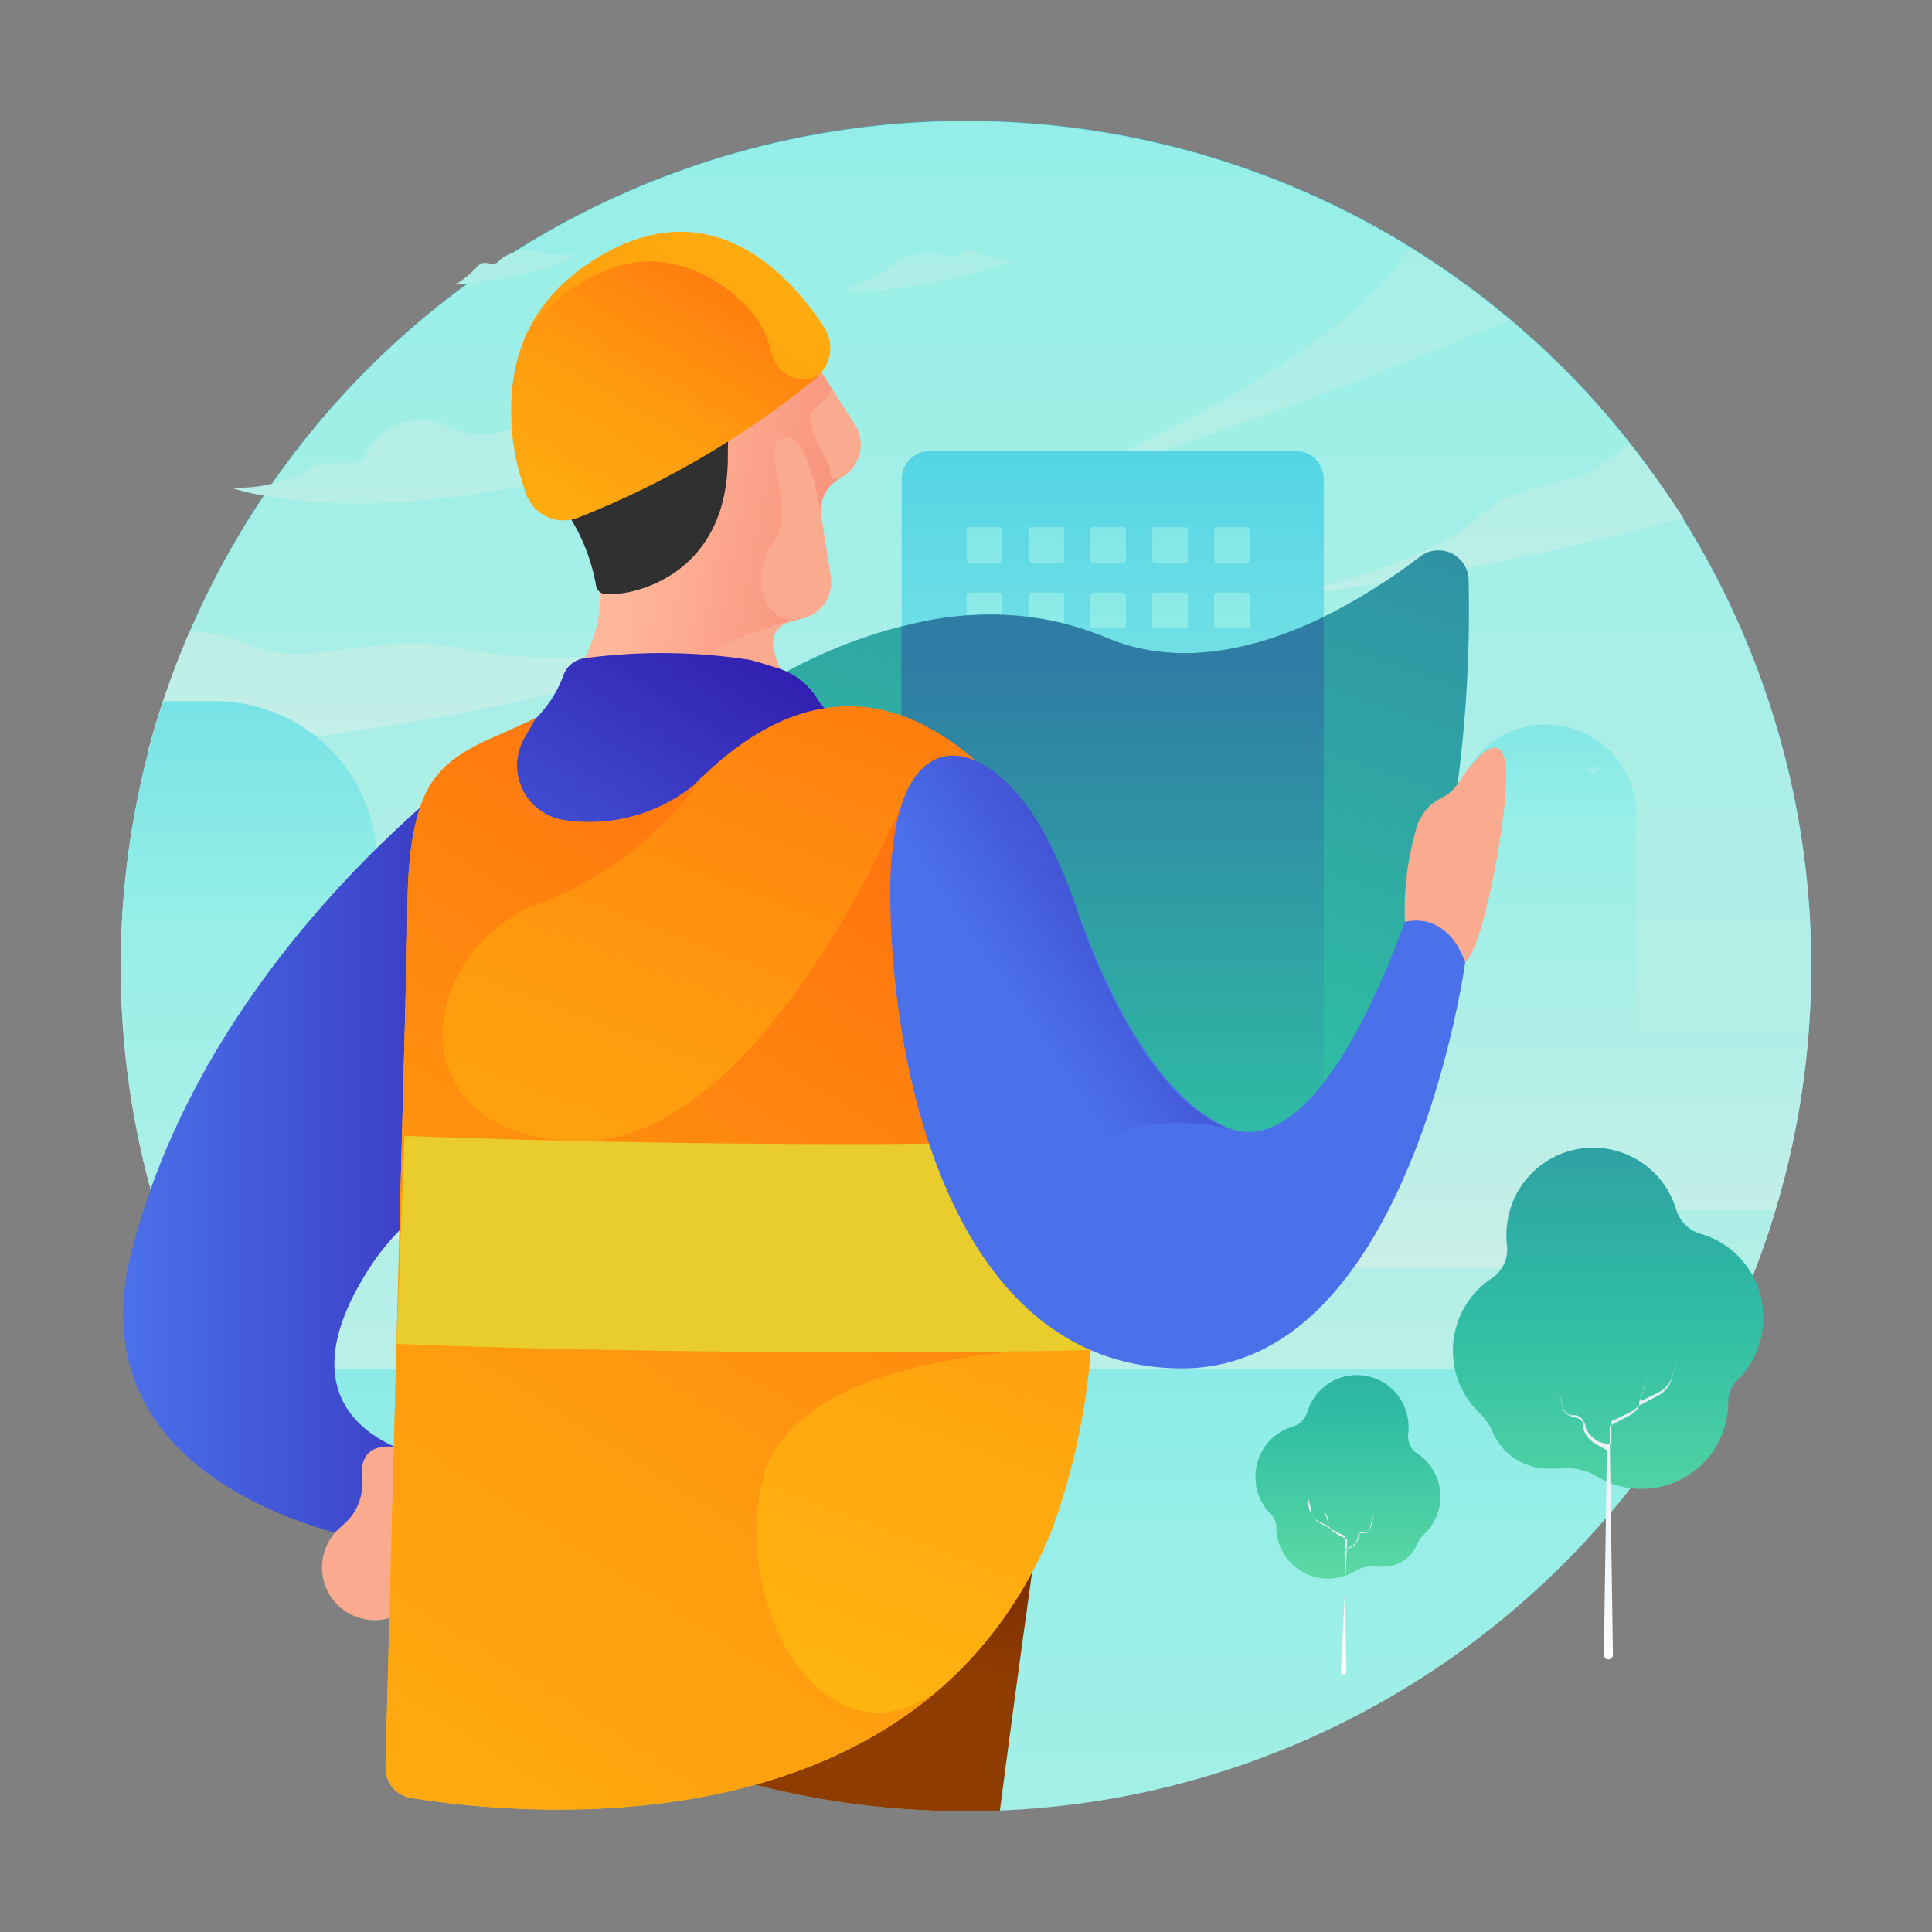<svg xmlns="http://www.w3.org/2000/svg" xmlns:xlink="http://www.w3.org/1999/xlink" viewBox="0 0 64 64"><rect x="0" y="0" width="64" height="64" fill="#808080" stroke="none"/><defs><style>.cls-1{isolation:isolate;}.cls-2{fill:url(#linear-gradient);}.cls-3{fill:url(#linear-gradient-2);}.cls-4{fill:url(#linear-gradient-3);}.cls-5{fill:url(#linear-gradient-4);}.cls-6{fill:url(#linear-gradient-5);}.cls-7{fill:url(#linear-gradient-6);}.cls-8{fill:url(#linear-gradient-7);}.cls-9{fill:url(#linear-gradient-8);}.cls-10{fill:url(#linear-gradient-9);}.cls-11{fill:url(#linear-gradient-10);}.cls-12{fill:url(#linear-gradient-11);}.cls-13{fill:url(#linear-gradient-12);}.cls-14{fill:url(#linear-gradient-13);}.cls-15{fill:url(#linear-gradient-14);}.cls-16{fill:url(#linear-gradient-15);}.cls-17{fill:url(#linear-gradient-16);}.cls-18{fill:url(#linear-gradient-17);}.cls-19{fill:url(#linear-gradient-18);}.cls-20{fill:url(#linear-gradient-19);}.cls-21{fill:url(#linear-gradient-20);}.cls-22{fill:url(#linear-gradient-21);}.cls-23{fill:url(#linear-gradient-22);}.cls-24{fill:url(#linear-gradient-23);}.cls-25{fill:url(#linear-gradient-24);}.cls-26{fill:url(#linear-gradient-25);}.cls-27{fill:url(#linear-gradient-26);}.cls-28{fill:url(#linear-gradient-27);}.cls-29{fill:url(#linear-gradient-28);}.cls-30{fill:url(#linear-gradient-29);}.cls-31{fill:url(#linear-gradient-30);}.cls-32{fill:url(#linear-gradient-31);}.cls-33{fill:url(#linear-gradient-32);}.cls-34{fill:url(#linear-gradient-33);}.cls-35{fill:url(#linear-gradient-34);}.cls-36{fill:url(#linear-gradient-35);}.cls-37{fill:url(#linear-gradient-36);}.cls-38{fill:url(#linear-gradient-37);}.cls-39{fill:url(#linear-gradient-38);}.cls-40{fill:url(#linear-gradient-39);}.cls-41{fill:url(#linear-gradient-40);}.cls-42{fill:url(#linear-gradient-41);}.cls-43{fill:url(#linear-gradient-42);}.cls-44{fill:url(#linear-gradient-43);}.cls-45{fill:url(#linear-gradient-44);}.cls-46{fill:url(#linear-gradient-45);}.cls-47{fill:url(#linear-gradient-46);}.cls-48{fill:url(#linear-gradient-47);}.cls-49{fill:url(#linear-gradient-48);}.cls-50{fill:url(#linear-gradient-49);}.cls-51{fill:url(#linear-gradient-50);}.cls-52{fill:url(#linear-gradient-51);}.cls-53{fill:url(#linear-gradient-52);}.cls-54{fill:url(#linear-gradient-53);}.cls-55{fill:url(#linear-gradient-54);}.cls-56{fill:url(#linear-gradient-55);}.cls-57{fill:url(#linear-gradient-56);}.cls-58{fill:url(#linear-gradient-57);}.cls-59{fill:url(#linear-gradient-58);}.cls-60{fill:url(#linear-gradient-59);}.cls-61{fill:url(#linear-gradient-60);}.cls-62{fill:url(#linear-gradient-61);}.cls-63{fill:url(#linear-gradient-62);}.cls-64{fill:url(#linear-gradient-63);}.cls-65{fill:url(#linear-gradient-64);}.cls-66{fill:url(#linear-gradient-65);}.cls-67{fill:url(#linear-gradient-66);}.cls-68{fill:url(#linear-gradient-67);}.cls-69{opacity:0.49;mix-blend-mode:color-burn;fill:url(#linear-gradient-68);}.cls-70{fill:url(#linear-gradient-69);}.cls-71{fill:url(#linear-gradient-70);}.cls-72{fill:url(#linear-gradient-71);}.cls-73{fill:url(#linear-gradient-72);}.cls-74{fill:url(#linear-gradient-73);}.cls-75{fill:url(#linear-gradient-74);}.cls-76{fill:#917252;}.cls-77{fill:url(#linear-gradient-75);}.cls-78{fill:url(#linear-gradient-76);}.cls-79{fill:#f9aa8f;}.cls-80{fill:url(#linear-gradient-77);}.cls-81{fill:url(#linear-gradient-78);}.cls-82{fill:url(#linear-gradient-79);}.cls-83{fill:url(#linear-gradient-80);}.cls-84{fill:#e8cd2d;}.cls-85{fill:#4b71ea;}.cls-86{fill:url(#linear-gradient-81);}.cls-87{fill:#303030;}.cls-88{fill:url(#linear-gradient-82);}.cls-89{fill:url(#linear-gradient-83);}</style><linearGradient id="linear-gradient" x1="32" y1="97.25" x2="32" y2="9.14" gradientUnits="userSpaceOnUse"><stop offset="0" stop-color="#d1efe7"/><stop offset="0.53" stop-color="#97efe7"/><stop offset="1" stop-color="#3ccbe3"/></linearGradient><linearGradient id="linear-gradient-2" y1="61.83" x2="32" y2="-43.55" xlink:href="#linear-gradient"/><linearGradient id="linear-gradient-3" x1="41.29" y1="29.11" x2="41.29" y2="-23.81" xlink:href="#linear-gradient"/><linearGradient id="linear-gradient-4" x1="48.51" y1="29.95" x2="48.51" y2="-22.06" xlink:href="#linear-gradient"/><linearGradient id="linear-gradient-5" x1="14.9" y1="34.85" x2="14.9" y2="-42.44" xlink:href="#linear-gradient"/><linearGradient id="linear-gradient-6" x1="1374.28" y1="35.09" x2="1374.28" y2="-43.58" gradientTransform="matrix(-1, 0, 0, 1, 1390.22, 0)" xlink:href="#linear-gradient"/><linearGradient id="linear-gradient-7" x1="1359.38" y1="35.09" x2="1359.38" y2="-43.57" gradientTransform="matrix(-1, 0, 0, 1, 1390.22, 0)" xlink:href="#linear-gradient"/><linearGradient id="linear-gradient-8" x1="1357.26" y1="35.09" x2="1357.26" y2="-43.57" gradientTransform="matrix(-1, 0, 0, 1, 1390.22, 0)" xlink:href="#linear-gradient"/><linearGradient id="linear-gradient-9" x1="1373.13" y1="35.09" x2="1373.13" y2="-43.57" gradientTransform="matrix(-1, 0, 0, 1, 1390.22, 0)" xlink:href="#linear-gradient"/><linearGradient id="linear-gradient-10" x1="44.41" y1="44.15" x2="44.41" y2="12.12" xlink:href="#linear-gradient"/><linearGradient id="linear-gradient-11" x1="31.4" y1="54.55" x2="31.4" y2="9.48" xlink:href="#linear-gradient"/><linearGradient id="linear-gradient-12" x1="1349.41" y1="48.77" x2="1349.41" y2="-0.28" gradientTransform="matrix(1, 0, 0, -1, -1308.6, 36.11)" xlink:href="#linear-gradient"/><linearGradient id="linear-gradient-13" x1="1351.46" y1="48.77" x2="1351.46" y2="-0.28" gradientTransform="matrix(1, 0, 0, -1, -1312.7, 36.11)" xlink:href="#linear-gradient"/><linearGradient id="linear-gradient-14" x1="1353.51" y1="48.77" x2="1353.51" y2="-0.28" gradientTransform="matrix(1, 0, 0, -1, -1316.81, 36.11)" xlink:href="#linear-gradient"/><linearGradient id="linear-gradient-15" x1="1355.56" y1="48.77" x2="1355.56" y2="-0.28" gradientTransform="matrix(1, 0, 0, -1, -1320.91, 36.11)" xlink:href="#linear-gradient"/><linearGradient id="linear-gradient-16" x1="1357.62" y1="48.77" x2="1357.62" y2="-0.28" gradientTransform="matrix(1, 0, 0, -1, -1325.01, 36.11)" xlink:href="#linear-gradient"/><linearGradient id="linear-gradient-17" x1="1349.41" y1="48.78" x2="1349.41" y2="-0.28" gradientTransform="matrix(1, 0, 0, -1, -1308.6, 40.44)" xlink:href="#linear-gradient"/><linearGradient id="linear-gradient-18" x1="1351.46" y1="48.78" x2="1351.46" y2="-0.28" gradientTransform="matrix(1, 0, 0, -1, -1312.7, 40.44)" xlink:href="#linear-gradient"/><linearGradient id="linear-gradient-19" x1="1353.51" y1="48.78" x2="1353.51" y2="-0.28" gradientTransform="matrix(1, 0, 0, -1, -1316.81, 40.44)" xlink:href="#linear-gradient"/><linearGradient id="linear-gradient-20" x1="1355.56" y1="48.78" x2="1355.56" y2="-0.28" gradientTransform="matrix(1, 0, 0, -1, -1320.91, 40.44)" xlink:href="#linear-gradient"/><linearGradient id="linear-gradient-21" x1="1357.62" y1="48.78" x2="1357.62" y2="-0.28" gradientTransform="matrix(1, 0, 0, -1, -1325.01, 40.44)" xlink:href="#linear-gradient"/><linearGradient id="linear-gradient-22" x1="1349.41" y1="48.77" x2="1349.41" y2="-0.28" gradientTransform="matrix(1, 0, 0, -1, -1308.6, 44.76)" xlink:href="#linear-gradient"/><linearGradient id="linear-gradient-23" x1="1351.46" y1="48.77" x2="1351.46" y2="-0.28" gradientTransform="matrix(1, 0, 0, -1, -1312.7, 44.76)" xlink:href="#linear-gradient"/><linearGradient id="linear-gradient-24" x1="1353.51" y1="48.77" x2="1353.51" y2="-0.28" gradientTransform="matrix(1, 0, 0, -1, -1316.81, 44.76)" xlink:href="#linear-gradient"/><linearGradient id="linear-gradient-25" x1="1355.56" y1="48.77" x2="1355.56" y2="-0.28" gradientTransform="matrix(1, 0, 0, -1, -1320.91, 44.76)" xlink:href="#linear-gradient"/><linearGradient id="linear-gradient-26" x1="1357.62" y1="48.77" x2="1357.62" y2="-0.28" gradientTransform="matrix(1, 0, 0, -1, -1325.01, 44.76)" xlink:href="#linear-gradient"/><linearGradient id="linear-gradient-27" x1="1349.41" y1="48.78" x2="1349.41" y2="-0.28" gradientTransform="matrix(1, 0, 0, -1, -1308.6, 49.08)" xlink:href="#linear-gradient"/><linearGradient id="linear-gradient-28" x1="1351.46" y1="48.78" x2="1351.46" y2="-0.28" gradientTransform="matrix(1, 0, 0, -1, -1312.7, 49.08)" xlink:href="#linear-gradient"/><linearGradient id="linear-gradient-29" x1="1353.51" y1="48.78" x2="1353.51" y2="-0.28" gradientTransform="matrix(1, 0, 0, -1, -1316.81, 49.08)" xlink:href="#linear-gradient"/><linearGradient id="linear-gradient-30" x1="1355.56" y1="48.78" x2="1355.56" y2="-0.28" gradientTransform="matrix(1, 0, 0, -1, -1320.91, 49.08)" xlink:href="#linear-gradient"/><linearGradient id="linear-gradient-31" x1="1357.62" y1="48.78" x2="1357.62" y2="-0.28" gradientTransform="matrix(1, 0, 0, -1, -1325.01, 49.08)" xlink:href="#linear-gradient"/><linearGradient id="linear-gradient-32" x1="1349.41" y1="48.78" x2="1349.41" y2="-0.28" gradientTransform="matrix(1, 0, 0, -1, -1308.6, 53.4)" xlink:href="#linear-gradient"/><linearGradient id="linear-gradient-33" x1="1351.46" y1="48.78" x2="1351.46" y2="-0.28" gradientTransform="matrix(1, 0, 0, -1, -1312.7, 53.4)" xlink:href="#linear-gradient"/><linearGradient id="linear-gradient-34" x1="1353.51" y1="48.78" x2="1353.51" y2="-0.28" gradientTransform="matrix(1, 0, 0, -1, -1316.81, 53.4)" xlink:href="#linear-gradient"/><linearGradient id="linear-gradient-35" x1="1355.56" y1="48.78" x2="1355.56" y2="-0.28" gradientTransform="matrix(1, 0, 0, -1, -1320.91, 53.4)" xlink:href="#linear-gradient"/><linearGradient id="linear-gradient-36" x1="1357.62" y1="48.78" x2="1357.62" y2="-0.28" gradientTransform="matrix(1, 0, 0, -1, -1325.01, 53.4)" xlink:href="#linear-gradient"/><linearGradient id="linear-gradient-37" x1="1349.41" y1="48.78" x2="1349.41" y2="-0.28" gradientTransform="matrix(1, 0, 0, -1, -1308.6, 57.73)" xlink:href="#linear-gradient"/><linearGradient id="linear-gradient-38" x1="1351.46" y1="48.78" x2="1351.46" y2="-0.28" gradientTransform="matrix(1, 0, 0, -1, -1312.7, 57.73)" xlink:href="#linear-gradient"/><linearGradient id="linear-gradient-39" x1="1353.51" y1="48.78" x2="1353.51" y2="-0.28" gradientTransform="matrix(1, 0, 0, -1, -1316.81, 57.73)" xlink:href="#linear-gradient"/><linearGradient id="linear-gradient-40" x1="1355.56" y1="48.78" x2="1355.56" y2="-0.28" gradientTransform="matrix(1, 0, 0, -1, -1320.91, 57.73)" xlink:href="#linear-gradient"/><linearGradient id="linear-gradient-41" x1="1357.62" y1="48.78" x2="1357.62" y2="-0.28" gradientTransform="matrix(1, 0, 0, -1, -1325.01, 57.73)" xlink:href="#linear-gradient"/><linearGradient id="linear-gradient-42" x1="1349.41" y1="48.78" x2="1349.41" y2="-0.28" gradientTransform="matrix(1, 0, 0, -1, -1308.6, 62.05)" xlink:href="#linear-gradient"/><linearGradient id="linear-gradient-43" x1="1351.46" y1="48.78" x2="1351.46" y2="-0.28" gradientTransform="matrix(1, 0, 0, -1, -1312.7, 62.05)" xlink:href="#linear-gradient"/><linearGradient id="linear-gradient-44" x1="1353.51" y1="48.78" x2="1353.51" y2="-0.28" gradientTransform="matrix(1, 0, 0, -1, -1316.81, 62.05)" xlink:href="#linear-gradient"/><linearGradient id="linear-gradient-45" x1="1355.56" y1="48.78" x2="1355.56" y2="-0.28" gradientTransform="matrix(1, 0, 0, -1, -1320.91, 62.05)" xlink:href="#linear-gradient"/><linearGradient id="linear-gradient-46" x1="1357.62" y1="48.78" x2="1357.62" y2="-0.28" gradientTransform="matrix(1, 0, 0, -1, -1325.01, 62.05)" xlink:href="#linear-gradient"/><linearGradient id="linear-gradient-47" x1="1349.41" y1="48.78" x2="1349.41" y2="-0.28" gradientTransform="matrix(1, 0, 0, -1, -1308.6, 66.37)" xlink:href="#linear-gradient"/><linearGradient id="linear-gradient-48" x1="1351.46" y1="48.78" x2="1351.46" y2="-0.28" gradientTransform="matrix(1, 0, 0, -1, -1312.7, 66.37)" xlink:href="#linear-gradient"/><linearGradient id="linear-gradient-49" x1="1353.51" y1="48.78" x2="1353.51" y2="-0.28" gradientTransform="matrix(1, 0, 0, -1, -1316.81, 66.37)" xlink:href="#linear-gradient"/><linearGradient id="linear-gradient-50" x1="1355.56" y1="48.78" x2="1355.56" y2="-0.28" gradientTransform="matrix(1, 0, 0, -1, -1320.91, 66.37)" xlink:href="#linear-gradient"/><linearGradient id="linear-gradient-51" x1="1357.62" y1="48.78" x2="1357.62" y2="-0.28" gradientTransform="matrix(1, 0, 0, -1, -1325.01, 66.37)" xlink:href="#linear-gradient"/><linearGradient id="linear-gradient-52" x1="1349.41" y1="48.78" x2="1349.41" y2="-0.28" gradientTransform="matrix(1, 0, 0, -1, -1308.6, 70.69)" xlink:href="#linear-gradient"/><linearGradient id="linear-gradient-53" x1="1351.46" y1="48.78" x2="1351.46" y2="-0.28" gradientTransform="matrix(1, 0, 0, -1, -1312.7, 70.69)" xlink:href="#linear-gradient"/><linearGradient id="linear-gradient-54" x1="1353.51" y1="48.78" x2="1353.51" y2="-0.28" gradientTransform="matrix(1, 0, 0, -1, -1316.81, 70.69)" xlink:href="#linear-gradient"/><linearGradient id="linear-gradient-55" x1="1355.56" y1="48.78" x2="1355.56" y2="-0.28" gradientTransform="matrix(1, 0, 0, -1, -1320.91, 70.69)" xlink:href="#linear-gradient"/><linearGradient id="linear-gradient-56" x1="1357.62" y1="48.78" x2="1357.62" y2="-0.28" gradientTransform="matrix(1, 0, 0, -1, -1325.01, 70.69)" xlink:href="#linear-gradient"/><linearGradient id="linear-gradient-57" x1="1349.41" y1="48.78" x2="1349.41" y2="-0.28" gradientTransform="matrix(1, 0, 0, -1, -1308.6, 75.01)" xlink:href="#linear-gradient"/><linearGradient id="linear-gradient-58" x1="1351.46" y1="48.78" x2="1351.46" y2="-0.28" gradientTransform="matrix(1, 0, 0, -1, -1312.7, 75.01)" xlink:href="#linear-gradient"/><linearGradient id="linear-gradient-59" x1="1353.51" y1="48.78" x2="1353.51" y2="-0.28" gradientTransform="matrix(1, 0, 0, -1, -1316.81, 75.01)" xlink:href="#linear-gradient"/><linearGradient id="linear-gradient-60" x1="1355.56" y1="48.78" x2="1355.56" y2="-0.28" gradientTransform="matrix(1, 0, 0, -1, -1320.91, 75.01)" xlink:href="#linear-gradient"/><linearGradient id="linear-gradient-61" x1="1357.62" y1="48.78" x2="1357.62" y2="-0.28" gradientTransform="matrix(1, 0, 0, -1, -1325.01, 75.01)" xlink:href="#linear-gradient"/><linearGradient id="linear-gradient-62" x1="1349.41" y1="48.78" x2="1349.41" y2="-0.28" gradientTransform="matrix(1, 0, 0, -1, -1308.6, 79.34)" xlink:href="#linear-gradient"/><linearGradient id="linear-gradient-63" x1="1351.46" y1="48.78" x2="1351.46" y2="-0.28" gradientTransform="matrix(1, 0, 0, -1, -1312.7, 79.34)" xlink:href="#linear-gradient"/><linearGradient id="linear-gradient-64" x1="1353.51" y1="48.78" x2="1353.51" y2="-0.28" gradientTransform="matrix(1, 0, 0, -1, -1316.81, 79.34)" xlink:href="#linear-gradient"/><linearGradient id="linear-gradient-65" x1="1355.56" y1="48.78" x2="1355.56" y2="-0.28" gradientTransform="matrix(1, 0, 0, -1, -1320.91, 79.34)" xlink:href="#linear-gradient"/><linearGradient id="linear-gradient-66" x1="1357.62" y1="48.78" x2="1357.62" y2="-0.28" gradientTransform="matrix(1, 0, 0, -1, -1325.01, 79.34)" xlink:href="#linear-gradient"/><linearGradient id="linear-gradient-67" x1="1370.57" y1="44.87" x2="1370.57" y2="14.91" gradientTransform="matrix(-1, 0, 0, 1, 1390.22, 0)" xlink:href="#linear-gradient"/><linearGradient id="linear-gradient-68" x1="1337.51" y1="25.69" x2="1337.51" y2="25.13" gradientTransform="matrix(-1, 0, 0, 1, 1390.22, 0)" xlink:href="#linear-gradient"/><linearGradient id="linear-gradient-69" x1="1336.95" y1="57.52" x2="1336.95" y2="30.5" gradientTransform="matrix(-1, 0, 0, 1, 1390.22, 0)" gradientUnits="userSpaceOnUse"><stop offset="0" stop-color="#7ff1a4"/><stop offset="0.52" stop-color="#2fbca4"/><stop offset="1" stop-color="#2f7da4"/></linearGradient><linearGradient id="linear-gradient-70" x1="-14199.28" y1="55.99" x2="-14199.28" y2="34.39" gradientTransform="translate(14252.87)" gradientUnits="userSpaceOnUse"><stop offset="0" stop-color="#fff"/><stop offset="0.84" stop-color="#cddfec"/></linearGradient><linearGradient id="linear-gradient-71" x1="17450.78" y1="56.49" x2="17450.78" y2="37.99" gradientTransform="matrix(-1, 0, 0, 1, 17495.43, 0)" xlink:href="#linear-gradient-69"/><linearGradient id="linear-gradient-72" x1="17450.97" y1="56.25" x2="17450.97" y2="43.39" gradientTransform="matrix(-1, 0, 0, 1, 17495.43, 0)" xlink:href="#linear-gradient-70"/><linearGradient id="linear-gradient-73" x1="25.79" y1="59.26" x2="42.97" y2="7.33" gradientTransform="matrix(1, 0, 0, 1, 0, 0)" xlink:href="#linear-gradient-69"/><linearGradient id="linear-gradient-74" x1="34.13" y1="54.5" x2="34.13" y2="22.24" gradientTransform="matrix(1, 0, 0, 1, 0, 0)" xlink:href="#linear-gradient-69"/><linearGradient id="linear-gradient-75" x1="28.13" y1="58.54" x2="28.52" y2="46.9" gradientUnits="userSpaceOnUse"><stop offset="0.27" stop-color="#8f3c00"/><stop offset="1" stop-color="#601a00"/></linearGradient><linearGradient id="linear-gradient-76" x1="4.08" y1="37.48" x2="23.05" y2="37.48" gradientUnits="userSpaceOnUse"><stop offset="0" stop-color="#4b71ea"/><stop offset="1" stop-color="#2c0fa5"/></linearGradient><linearGradient id="linear-gradient-77" x1="11.88" y1="17.78" x2="30.61" y2="21.18" gradientUnits="userSpaceOnUse"><stop offset="0" stop-color="#fbc19e"/><stop offset="0.48" stop-color="#ffb699"/><stop offset="1" stop-color="#f47e6d"/></linearGradient><linearGradient id="linear-gradient-78" x1="16.03" y1="33.88" x2="25.87" y2="18.54" xlink:href="#linear-gradient-76"/><linearGradient id="linear-gradient-79" x1="15.67" y1="61.53" x2="35.42" y2="9.9" gradientUnits="userSpaceOnUse"><stop offset="0.01" stop-color="#ffc00f"/><stop offset="0.49" stop-color="#ff9c0f"/><stop offset="1" stop-color="#ff5d0f"/></linearGradient><linearGradient id="linear-gradient-80" x1="0.85" y1="75.2" x2="37.39" y2="18.17" xlink:href="#linear-gradient-79"/><linearGradient id="linear-gradient-81" x1="33.31" y1="32.92" x2="44.67" y2="25.24" xlink:href="#linear-gradient-76"/><linearGradient id="linear-gradient-82" x1="30.66" y1="0.95" x2="10.12" y2="27.13" xlink:href="#linear-gradient-79"/><linearGradient id="linear-gradient-83" x1="15.95" y1="22.63" x2="26.58" y2="4.36" xlink:href="#linear-gradient-79"/></defs><title>architect</title><g class="cls-1"><g id="Layer_1" data-name="Layer 1"><circle class="cls-2" cx="32" cy="32" r="28"/><path class="cls-3" d="M4,32A27.88,27.88,0,0,0,7.37,45.33H56.63A28,28,0,1,0,4,32Z"/><path class="cls-4" d="M46.36,8.68C44.75,11,39.18,14.6,32.54,16.82A177.11,177.11,0,0,0,50,10.6a28.06,28.06,0,0,0-3.3-2.4A4.33,4.33,0,0,0,46.36,8.68Z"/><path class="cls-5" d="M54,14.74a5.47,5.47,0,0,0-1,.71c-.61.52-3,.62-4,1.65s-4.16,2.31-7.71,2.8a93.24,93.24,0,0,0,14.48-2.73A28,28,0,0,0,54,14.74Z"/><path class="cls-6" d="M24.9,21.15s-5.89,1.1-9.32.38-5.22.78-7.54-.24a4.1,4.1,0,0,0-1.76-.36,27.78,27.78,0,0,0-1.39,4A81.33,81.33,0,0,0,24.9,21.15Z"/><path class="cls-7" d="M24.29,14a14.37,14.37,0,0,1-5.2.28c-2-.48-2.88.54-4.24-.15a2,2,0,0,0-2.7.89c-.31.66-1.34,0-2,.59a4.94,4.94,0,0,1-2.51.54S13.34,18.26,24.29,14Z"/><path class="cls-8" d="M33.63,8.64S29.85,9.9,28,9.57a5.71,5.71,0,0,0,1.5-.73,1.93,1.93,0,0,1,1.79-.37c.41.25.57-.36,1-.13A4.58,4.58,0,0,0,33.63,8.64Z"/><path class="cls-9" d="M35.75,19.85s-3.78,1.26-5.58.93a5.71,5.71,0,0,0,1.5-.73,1.93,1.93,0,0,1,1.79-.37c.41.25.57-.36,1-.13A4.58,4.58,0,0,0,35.75,19.85Z"/><path class="cls-10" d="M15.08,9.43s2.9-.23,4-1a4.18,4.18,0,0,1-1.22-.07,1.41,1.41,0,0,0-1.31.26c-.2.29-.48-.08-.73.2A3.35,3.35,0,0,1,15.08,9.43Z"/><path class="cls-11" d="M59.91,34.17h-5.7V27a3,3,0,1,0-6,0v4.65H46v7H29.52l-.61,6.7H56.63A27.83,27.83,0,0,0,59.91,34.17Z"/><path class="cls-12" d="M58.8,40.1H53.53V42H43.85V15.87a.93.93,0,0,0-.93-.93H30.8a.93.93,0,0,0-.93.93V35.1h-2.1a1,1,0,0,0-1,1v2H19.42V32.88a1.07,1.07,0,0,0-1.07-1.07H12.5V28.61a5.38,5.38,0,0,0-5.38-5.38H5.41a28,28,0,0,0,2,22.11H56.63A27.82,27.82,0,0,0,58.8,40.1Z"/><rect class="cls-13" x="40.22" y="17.47" width="1.18" height="1.18" rx="0.09" ry="0.09" transform="translate(81.62 36.11) rotate(180)"/><rect class="cls-14" x="38.17" y="17.47" width="1.18" height="1.18" rx="0.09" ry="0.09" transform="translate(77.52 36.11) rotate(180)"/><rect class="cls-15" x="36.11" y="17.47" width="1.18" height="1.18" rx="0.09" ry="0.09" transform="translate(73.41 36.11) rotate(180)"/><rect class="cls-16" x="34.06" y="17.47" width="1.18" height="1.18" rx="0.09" ry="0.09" transform="translate(69.31 36.11) rotate(180)"/><rect class="cls-17" x="32.01" y="17.47" width="1.18" height="1.18" rx="0.09" ry="0.09" transform="translate(65.21 36.11) rotate(180)"/><rect class="cls-18" x="40.22" y="19.63" width="1.18" height="1.18" rx="0.09" ry="0.09" transform="translate(81.62 40.44) rotate(180)"/><rect class="cls-19" x="38.17" y="19.63" width="1.18" height="1.18" rx="0.09" ry="0.09" transform="translate(77.52 40.44) rotate(180)"/><rect class="cls-20" x="36.11" y="19.63" width="1.18" height="1.18" rx="0.09" ry="0.09" transform="translate(73.41 40.44) rotate(180)"/><rect class="cls-21" x="34.06" y="19.63" width="1.18" height="1.18" rx="0.09" ry="0.09" transform="translate(69.31 40.44) rotate(180)"/><rect class="cls-22" x="32.01" y="19.63" width="1.18" height="1.18" rx="0.09" ry="0.09" transform="translate(65.21 40.44) rotate(180)"/><rect class="cls-23" x="40.22" y="21.79" width="1.18" height="1.18" rx="0.09" ry="0.09" transform="translate(81.62 44.76) rotate(180)"/><rect class="cls-24" x="38.17" y="21.79" width="1.18" height="1.18" rx="0.09" ry="0.09" transform="translate(77.52 44.76) rotate(180)"/><rect class="cls-25" x="36.11" y="21.79" width="1.18" height="1.18" rx="0.09" ry="0.09" transform="translate(73.41 44.76) rotate(180)"/><rect class="cls-26" x="34.06" y="21.79" width="1.18" height="1.18" rx="0.09" ry="0.09" transform="translate(69.31 44.76) rotate(180)"/><rect class="cls-27" x="32.01" y="21.79" width="1.18" height="1.18" rx="0.09" ry="0.09" transform="translate(65.21 44.76) rotate(180)"/><rect class="cls-28" x="40.22" y="23.95" width="1.18" height="1.18" rx="0.09" ry="0.09" transform="translate(81.62 49.08) rotate(180)"/><rect class="cls-29" x="38.17" y="23.95" width="1.18" height="1.18" rx="0.09" ry="0.09" transform="translate(77.52 49.08) rotate(180)"/><rect class="cls-30" x="36.11" y="23.95" width="1.18" height="1.18" rx="0.09" ry="0.09" transform="translate(73.41 49.08) rotate(180)"/><rect class="cls-31" x="34.06" y="23.95" width="1.18" height="1.18" rx="0.09" ry="0.09" transform="translate(69.31 49.08) rotate(180)"/><rect class="cls-32" x="32.01" y="23.95" width="1.18" height="1.18" rx="0.09" ry="0.09" transform="translate(65.21 49.08) rotate(180)"/><rect class="cls-33" x="40.22" y="26.11" width="1.18" height="1.18" rx="0.09" ry="0.09" transform="translate(81.62 53.4) rotate(180)"/><rect class="cls-34" x="38.17" y="26.11" width="1.18" height="1.18" rx="0.09" ry="0.09" transform="translate(77.52 53.4) rotate(180)"/><rect class="cls-35" x="36.11" y="26.11" width="1.18" height="1.18" rx="0.09" ry="0.09" transform="translate(73.41 53.4) rotate(180)"/><rect class="cls-36" x="34.06" y="26.11" width="1.18" height="1.18" rx="0.09" ry="0.09" transform="translate(69.31 53.4) rotate(180)"/><rect class="cls-37" x="32.01" y="26.11" width="1.18" height="1.18" rx="0.09" ry="0.09" transform="translate(65.21 53.4) rotate(180)"/><rect class="cls-38" x="40.22" y="28.27" width="1.18" height="1.18" rx="0.09" ry="0.09" transform="translate(81.62 57.73) rotate(180)"/><rect class="cls-39" x="38.17" y="28.27" width="1.18" height="1.18" rx="0.09" ry="0.09" transform="translate(77.52 57.73) rotate(180)"/><rect class="cls-40" x="36.11" y="28.27" width="1.18" height="1.18" rx="0.09" ry="0.09" transform="translate(73.41 57.73) rotate(180)"/><rect class="cls-41" x="34.06" y="28.27" width="1.18" height="1.18" rx="0.09" ry="0.09" transform="translate(69.31 57.73) rotate(180)"/><rect class="cls-42" x="32.01" y="28.27" width="1.18" height="1.18" rx="0.09" ry="0.09" transform="translate(65.21 57.73) rotate(180)"/><rect class="cls-43" x="40.22" y="30.43" width="1.18" height="1.18" rx="0.09" ry="0.09" transform="translate(81.62 62.05) rotate(180)"/><rect class="cls-44" x="38.17" y="30.43" width="1.18" height="1.18" rx="0.09" ry="0.09" transform="translate(77.52 62.05) rotate(180)"/><rect class="cls-45" x="36.11" y="30.43" width="1.18" height="1.18" rx="0.09" ry="0.09" transform="translate(73.41 62.05) rotate(180)"/><rect class="cls-46" x="34.06" y="30.43" width="1.18" height="1.18" rx="0.09" ry="0.09" transform="translate(69.31 62.05) rotate(180)"/><rect class="cls-47" x="32.01" y="30.43" width="1.18" height="1.18" rx="0.09" ry="0.09" transform="translate(65.21 62.05) rotate(180)"/><rect class="cls-48" x="40.22" y="32.59" width="1.18" height="1.18" rx="0.09" ry="0.09" transform="translate(81.62 66.37) rotate(180)"/><rect class="cls-49" x="38.17" y="32.59" width="1.18" height="1.18" rx="0.09" ry="0.09" transform="translate(77.52 66.37) rotate(180)"/><rect class="cls-50" x="36.11" y="32.59" width="1.18" height="1.18" rx="0.09" ry="0.09" transform="translate(73.41 66.37) rotate(180)"/><rect class="cls-51" x="34.06" y="32.59" width="1.18" height="1.18" rx="0.09" ry="0.09" transform="translate(69.31 66.37) rotate(180)"/><rect class="cls-52" x="32.01" y="32.59" width="1.18" height="1.18" rx="0.09" ry="0.09" transform="translate(65.21 66.37) rotate(180)"/><rect class="cls-53" x="40.22" y="34.75" width="1.18" height="1.18" rx="0.09" ry="0.09" transform="translate(81.62 70.69) rotate(180)"/><rect class="cls-54" x="38.17" y="34.75" width="1.18" height="1.18" rx="0.09" ry="0.09" transform="translate(77.52 70.69) rotate(180)"/><rect class="cls-55" x="36.11" y="34.75" width="1.18" height="1.18" rx="0.09" ry="0.09" transform="translate(73.41 70.69) rotate(180)"/><rect class="cls-56" x="34.06" y="34.75" width="1.18" height="1.18" rx="0.09" ry="0.09" transform="translate(69.31 70.69) rotate(180)"/><rect class="cls-57" x="32.01" y="34.75" width="1.18" height="1.18" rx="0.09" ry="0.09" transform="translate(65.21 70.69) rotate(180)"/><rect class="cls-58" x="40.22" y="36.92" width="1.18" height="1.18" rx="0.09" ry="0.09" transform="translate(81.62 75.01) rotate(180)"/><rect class="cls-59" x="38.17" y="36.92" width="1.18" height="1.18" rx="0.09" ry="0.09" transform="translate(77.52 75.01) rotate(180)"/><rect class="cls-60" x="36.11" y="36.92" width="1.18" height="1.18" rx="0.09" ry="0.09" transform="translate(73.41 75.01) rotate(180)"/><rect class="cls-61" x="34.06" y="36.92" width="1.18" height="1.18" rx="0.09" ry="0.09" transform="translate(69.31 75.01) rotate(180)"/><rect class="cls-62" x="32.01" y="36.92" width="1.18" height="1.18" rx="0.09" ry="0.09" transform="translate(65.21 75.01) rotate(180)"/><rect class="cls-63" x="40.22" y="39.08" width="1.18" height="1.18" rx="0.09" ry="0.09" transform="translate(81.62 79.34) rotate(180)"/><rect class="cls-64" x="38.17" y="39.08" width="1.18" height="1.18" rx="0.09" ry="0.09" transform="translate(77.52 79.34) rotate(180)"/><rect class="cls-65" x="36.11" y="39.08" width="1.18" height="1.18" rx="0.09" ry="0.09" transform="translate(73.41 79.34) rotate(180)"/><rect class="cls-66" x="34.06" y="39.08" width="1.18" height="1.18" rx="0.09" ry="0.09" transform="translate(69.31 79.34) rotate(180)"/><rect class="cls-67" x="32.01" y="39.08" width="1.18" height="1.18" rx="0.09" ry="0.09" transform="translate(65.21 79.34) rotate(180)"/><path class="cls-68" d="M18.35,31.81a1.07,1.07,0,0,1,1.07,1.07v5.19h7.38v.27a4.69,4.69,0,0,1-4.69,4.77H18.93v-2H12.5V31.81Z"/><path class="cls-69" d="M53,25.39c.07,0-.05.12-.19.21h0l-.11,0a.39.39,0,0,1-.2-.12A1.58,1.58,0,0,1,53,25.39Z"/><path class="cls-70" d="M58.41,43.63a2.87,2.87,0,0,0-2.08-2.76,1.2,1.2,0,0,1-.81-.82,2.87,2.87,0,0,0-5.6.55,2.9,2.9,0,0,0,0,.65,1.15,1.15,0,0,1-.51,1.1A2.87,2.87,0,0,0,49,46.8a1.86,1.86,0,0,1,.43.6,2,2,0,0,0,1.88,1.25l.26,0a2.05,2.05,0,0,1,1.33.26,2.87,2.87,0,0,0,4.35-2.46v0a1,1,0,0,1,.3-.73A2.86,2.86,0,0,0,58.41,43.63Z"/><path class="cls-71" d="M55.46,45.37c0,.09-.05.18-.08.27a.91.91,0,0,1-.34.43,2.22,2.22,0,0,1-.25.13l-.43.21,0-.08c0-.09.05-.19.08-.28l.15-.55-.16.55c0,.09-.05.18-.08.27l-.05.12,0,0h0a0,0,0,0,0,0,.05h0l0,.05a.9.9,0,0,1-.21.19,2.22,2.22,0,0,1-.25.13l-.46.22,0-2.59,0,3.38L53,47.77a1,1,0,0,1-.29-.2.89.89,0,0,1-.19-.29c0-.06,0-.11-.05-.17a.37.37,0,0,0-.11-.15.39.39,0,0,0-.17-.08l-.17,0a.4.4,0,0,1-.24-.24c-.06-.23-.12-.47-.17-.7.05.24.1.47.16.71a.43.43,0,0,0,.25.26l.18.05a.36.36,0,0,1,.15.07.33.33,0,0,1,.1.14c0,.05,0,.12,0,.17a.94.94,0,0,0,.19.32,1,1,0,0,0,.3.22l.29.16-.1,6.78h0a.15.15,0,0,0,.3,0l-.11-7.58.49-.26a2.25,2.25,0,0,0,.25-.14.94.94,0,0,0,.21-.2l0-.06h0l.51-.27a2.24,2.24,0,0,0,.25-.14.94.94,0,0,0,.34-.46c0-.09.05-.18.08-.28l.15-.55Z"/><path class="cls-72" d="M41.59,48.9a1.71,1.71,0,0,1,1.24-1.64.72.72,0,0,0,.48-.49,1.71,1.71,0,0,1,3.34.33,1.73,1.73,0,0,1,0,.39.68.68,0,0,0,.3.66,1.71,1.71,0,0,1,.25,2.65,1.11,1.11,0,0,0-.26.36,1.21,1.21,0,0,1-1.12.74h-.16a1.22,1.22,0,0,0-.79.15,1.71,1.71,0,0,1-2.59-1.46v0a.6.6,0,0,0-.18-.43A1.7,1.7,0,0,1,41.59,48.9Z"/><path class="cls-73" d="M43.35,49.93l.05.16a.54.54,0,0,0,.2.26l.15.08.26.13,0-.05,0-.17L43.86,50l.1.33.05.16,0,.07h0a0,0,0,0,1,0,0h0l0,0a.53.53,0,0,0,.12.11l.15.08.27.13,0-1.54,0,2,.15-.08a.58.58,0,0,0,.17-.12.53.53,0,0,0,.11-.18s0-.07,0-.1a.22.22,0,0,1,.07-.09.23.23,0,0,1,.1,0l.1,0a.24.24,0,0,0,.14-.14c0-.14.07-.28.1-.42,0,.14-.06.28-.09.42a.25.25,0,0,1-.15.16l-.1,0-.09,0a.2.2,0,0,0-.06.08s0,.07,0,.1a.56.56,0,0,1-.11.19.62.62,0,0,1-.18.13l-.17.09.06,4h0a.09.09,0,1,1-.18,0L44.63,51l-.29-.15-.15-.09a.56.56,0,0,1-.12-.12l0,0h0l-.3-.16-.15-.09a.56.56,0,0,1-.2-.28l0-.17-.09-.33Z"/><path class="cls-74" d="M48.29,25.93a44.32,44.32,0,0,0,.36-6.68A1,1,0,0,0,47,18.47c-2.23,1.69-6.58,4.3-10.44,2.63-5.48-2.37-11.45,1.71-11.45,1.71l-.74,21.1S35,37,38.56,39.57s7.21-2.37,7.21-2.37"/><path class="cls-75" d="M24.42,43.91S35,37,38.56,39.57c1.92,1.39,3.89.55,5.29-.49V20.45c-2.17,1.05-4.8,1.71-7.25.65a10.38,10.38,0,0,0-6.74-.33V35.1h-2.1a1,1,0,0,0-1,1v2H24.62Z"/><g id="_Group_" data-name="&lt;Group&gt;"><polygon id="_Path_" data-name="&lt;Path&gt;" class="cls-76" points="26.55 13.71 26.54 13.71 26.55 13.71 26.55 13.71"/><path class="cls-77" d="M22,57.65a5.37,5.37,0,0,1,1.64,1.08A28,28,0,0,0,32,60l1.12,0c.74-5.69,1.52-11.12,1.52-11.12S22.17,43.17,22,57.65Z"/><path id="_Path_2" data-name="&lt;Path&gt;" class="cls-78" d="M17.72,23.8S7.19,30.39,4.36,41.45c-2.13,8.3,8.52,9.72,8.52,9.72l1.34-2.88s-5.51-.89-1.94-6.35,13.42-4.54,10.1-12.62C20.29,24.24,17.72,23.8,17.72,23.8Z"/><path id="_Path_3" data-name="&lt;Path&gt;" class="cls-79" d="M11.4,50.48l-.14.13A1.75,1.75,0,0,0,11,52.95h0a1.75,1.75,0,0,0,2.6.26L14.8,52.1A1.75,1.75,0,0,0,15.15,50l-.62-1.3A1.5,1.5,0,0,0,13.44,48c-.68-.17-1.56-.17-1.45,1A1.74,1.74,0,0,1,11.4,50.48Z"/><path class="cls-79" d="M25.63,21.48a.71.71,0,0,1,.5-.87l.58-.16a1.23,1.23,0,0,0,.81-1.35l-.31-2a1.21,1.21,0,0,1,.63-1.27,1.23,1.23,0,0,0,.52-1.69l-3-4.75-6.17,2.52a2.69,2.69,0,0,0-.94,4.24,8.57,8.57,0,0,1,1.65,3.08c.3,3.33-3.2,5.36-3.2,5.36l-.13,2,3.27,9.58,4.52-5.92,4.17-6.38A2.93,2.93,0,0,1,25.63,21.48Z"/><path class="cls-80" d="M25.93,23.88c-1.84.61-3,.1-2.88-1.33s3.49-2.05,3.49-2.05h0c-1.22.29-1.76-1.39-.93-2.54s-.54-3.33.38-3.46c.68-.1,1.05,1.62,1.2,2.52a1.21,1.21,0,0,1,.64-1.17l.09-.06c-.16.09-.44.19-.42-.18S26.37,14,27.1,13.43a1.79,1.79,0,0,0,.45-.54l-1-1.6-4,2L19.5,18l-.05.1a5.73,5.73,0,0,1,.43,1.16c.3,3.33-3.2,5.36-3.2,5.36l-.13,2L17,27.86l5.46.44S27.77,23.27,25.93,23.88Z"/><path class="cls-81" d="M17.75,23.8a3.87,3.87,0,0,0,.92-1.45.87.87,0,0,1,.73-.55,19.15,19.15,0,0,1,5.45.06c.37.1.68.2.93.28a2.32,2.32,0,0,1,1.29,1,1.56,1.56,0,0,0,.48.51c.66.46-4.91,3.88-4.91,3.88l-5,.84-1.46-.83-.11-1.81"/><path class="cls-82" d="M36.11,41.84h0l-.53-3.76L33.72,26.65C29.36,21.44,25.47,23.46,23,26a5.52,5.52,0,0,1-4.3,1.17,1.83,1.83,0,0,1-1.34-2.71l.39-.68c-1.33.69-2.76,1-3.51,2.25s-.75,3.38-.75,4.88l-.72,27.65a1,1,0,0,0,.86,1c3.53.58,16.74,1.94,21.19-8.81a22.45,22.45,0,0,0,1.38-7.63C36.23,42.74,36.11,42.29,36.11,41.84Z"/><path class="cls-83" d="M29.87,26.65S25.23,37.88,19.17,37.8,13.73,31.61,17.7,30a11.81,11.81,0,0,0,5.59-4.3h0L23,26a5.52,5.52,0,0,1-4.3,1.17,1.83,1.83,0,0,1-1.34-2.71l.39-.68c-1.33.69-2.76,1-3.51,2.25s-.75,3.38-.75,4.88l-.72,27.65a1,1,0,0,0,.86,1c2.85.46,12,1.44,17.78-3.86-3.63,3.29-7.18-1.93-6.17-6.59s10.88-4.45,10.88-4.45h0Z"/><path class="cls-84" d="M13.14,44.52c4.66.18,9.72.27,15,.27,2.72,0,5.38,0,8-.07,0-.5.07-1,.1-1.55s-.1-.88-.1-1.33h0l-.53-3.76,0-.24c-2.39,0-4.86.06-7.37.06-5.23,0-10.23-.1-14.84-.27Z"/><path id="_Path_4" data-name="&lt;Path&gt;" class="cls-85" d="M48.54,31.85s-1.82,13.48-9.38,13.48-9.67-9.74-9.67-15.82a11.3,11.3,0,0,1,.15-1.89c.68-4,3.45-2.81,5.1.3a15.44,15.44,0,0,1,.85,2c.78,2.14,2.42,6.23,5,7.4a1.82,1.82,0,0,0,.76.18c3.24,0,5.75-8.64,5.75-8.64Z"/><path id="_Path_5" data-name="&lt;Path&gt;" class="cls-86" d="M40.56,37.35c-1.39-.26-4.31-.47-5.72,2l-5.2-11.76c.68-4,3.54-2.85,5.1.3a15.86,15.86,0,0,1,.85,2C36.34,32.18,38,36.18,40.56,37.35Z"/></g><path id="_Path_6" data-name="&lt;Path&gt;" class="cls-87" d="M18.51,16.61a6.3,6.3,0,0,1,1.23,2.76.34.34,0,0,0,.31.31c1,.08,4.06-.68,4.06-4.52,0-2.17.41-2.45,1.06-2.16s.21-1.2.31-2l1.82-.13L20,10.34Z"/><path id="_Path_7" data-name="&lt;Path&gt;" class="cls-88" d="M19.16,17.13a29.71,29.71,0,0,0,7.92-4.66,1.26,1.26,0,0,0,.22-1.63c-1.06-1.63-3.67-4.64-7.5-2.31-3.65,2.21-3,5.89-2.38,7.81A1.31,1.31,0,0,0,19.16,17.13Z"/><path class="cls-89" d="M25.49,11.46C25.17,10,22.53,7.82,20,9a5.35,5.35,0,0,0-2.57,2.07,7.27,7.27,0,0,0,0,5.26,1.31,1.31,0,0,0,1.74.81,29.71,29.71,0,0,0,7.92-4.66l.07-.07C26.86,12.62,25.78,12.81,25.49,11.46Z"/><path class="cls-79" d="M48.54,31.85s-.53-1.64-2-1.31a9.69,9.69,0,0,1,.43-3.27c.49-1,.9-.65,1.35-1.35s1.35-1.8,1.55-.65S49.15,31.47,48.54,31.85Z"/></g></g></svg>